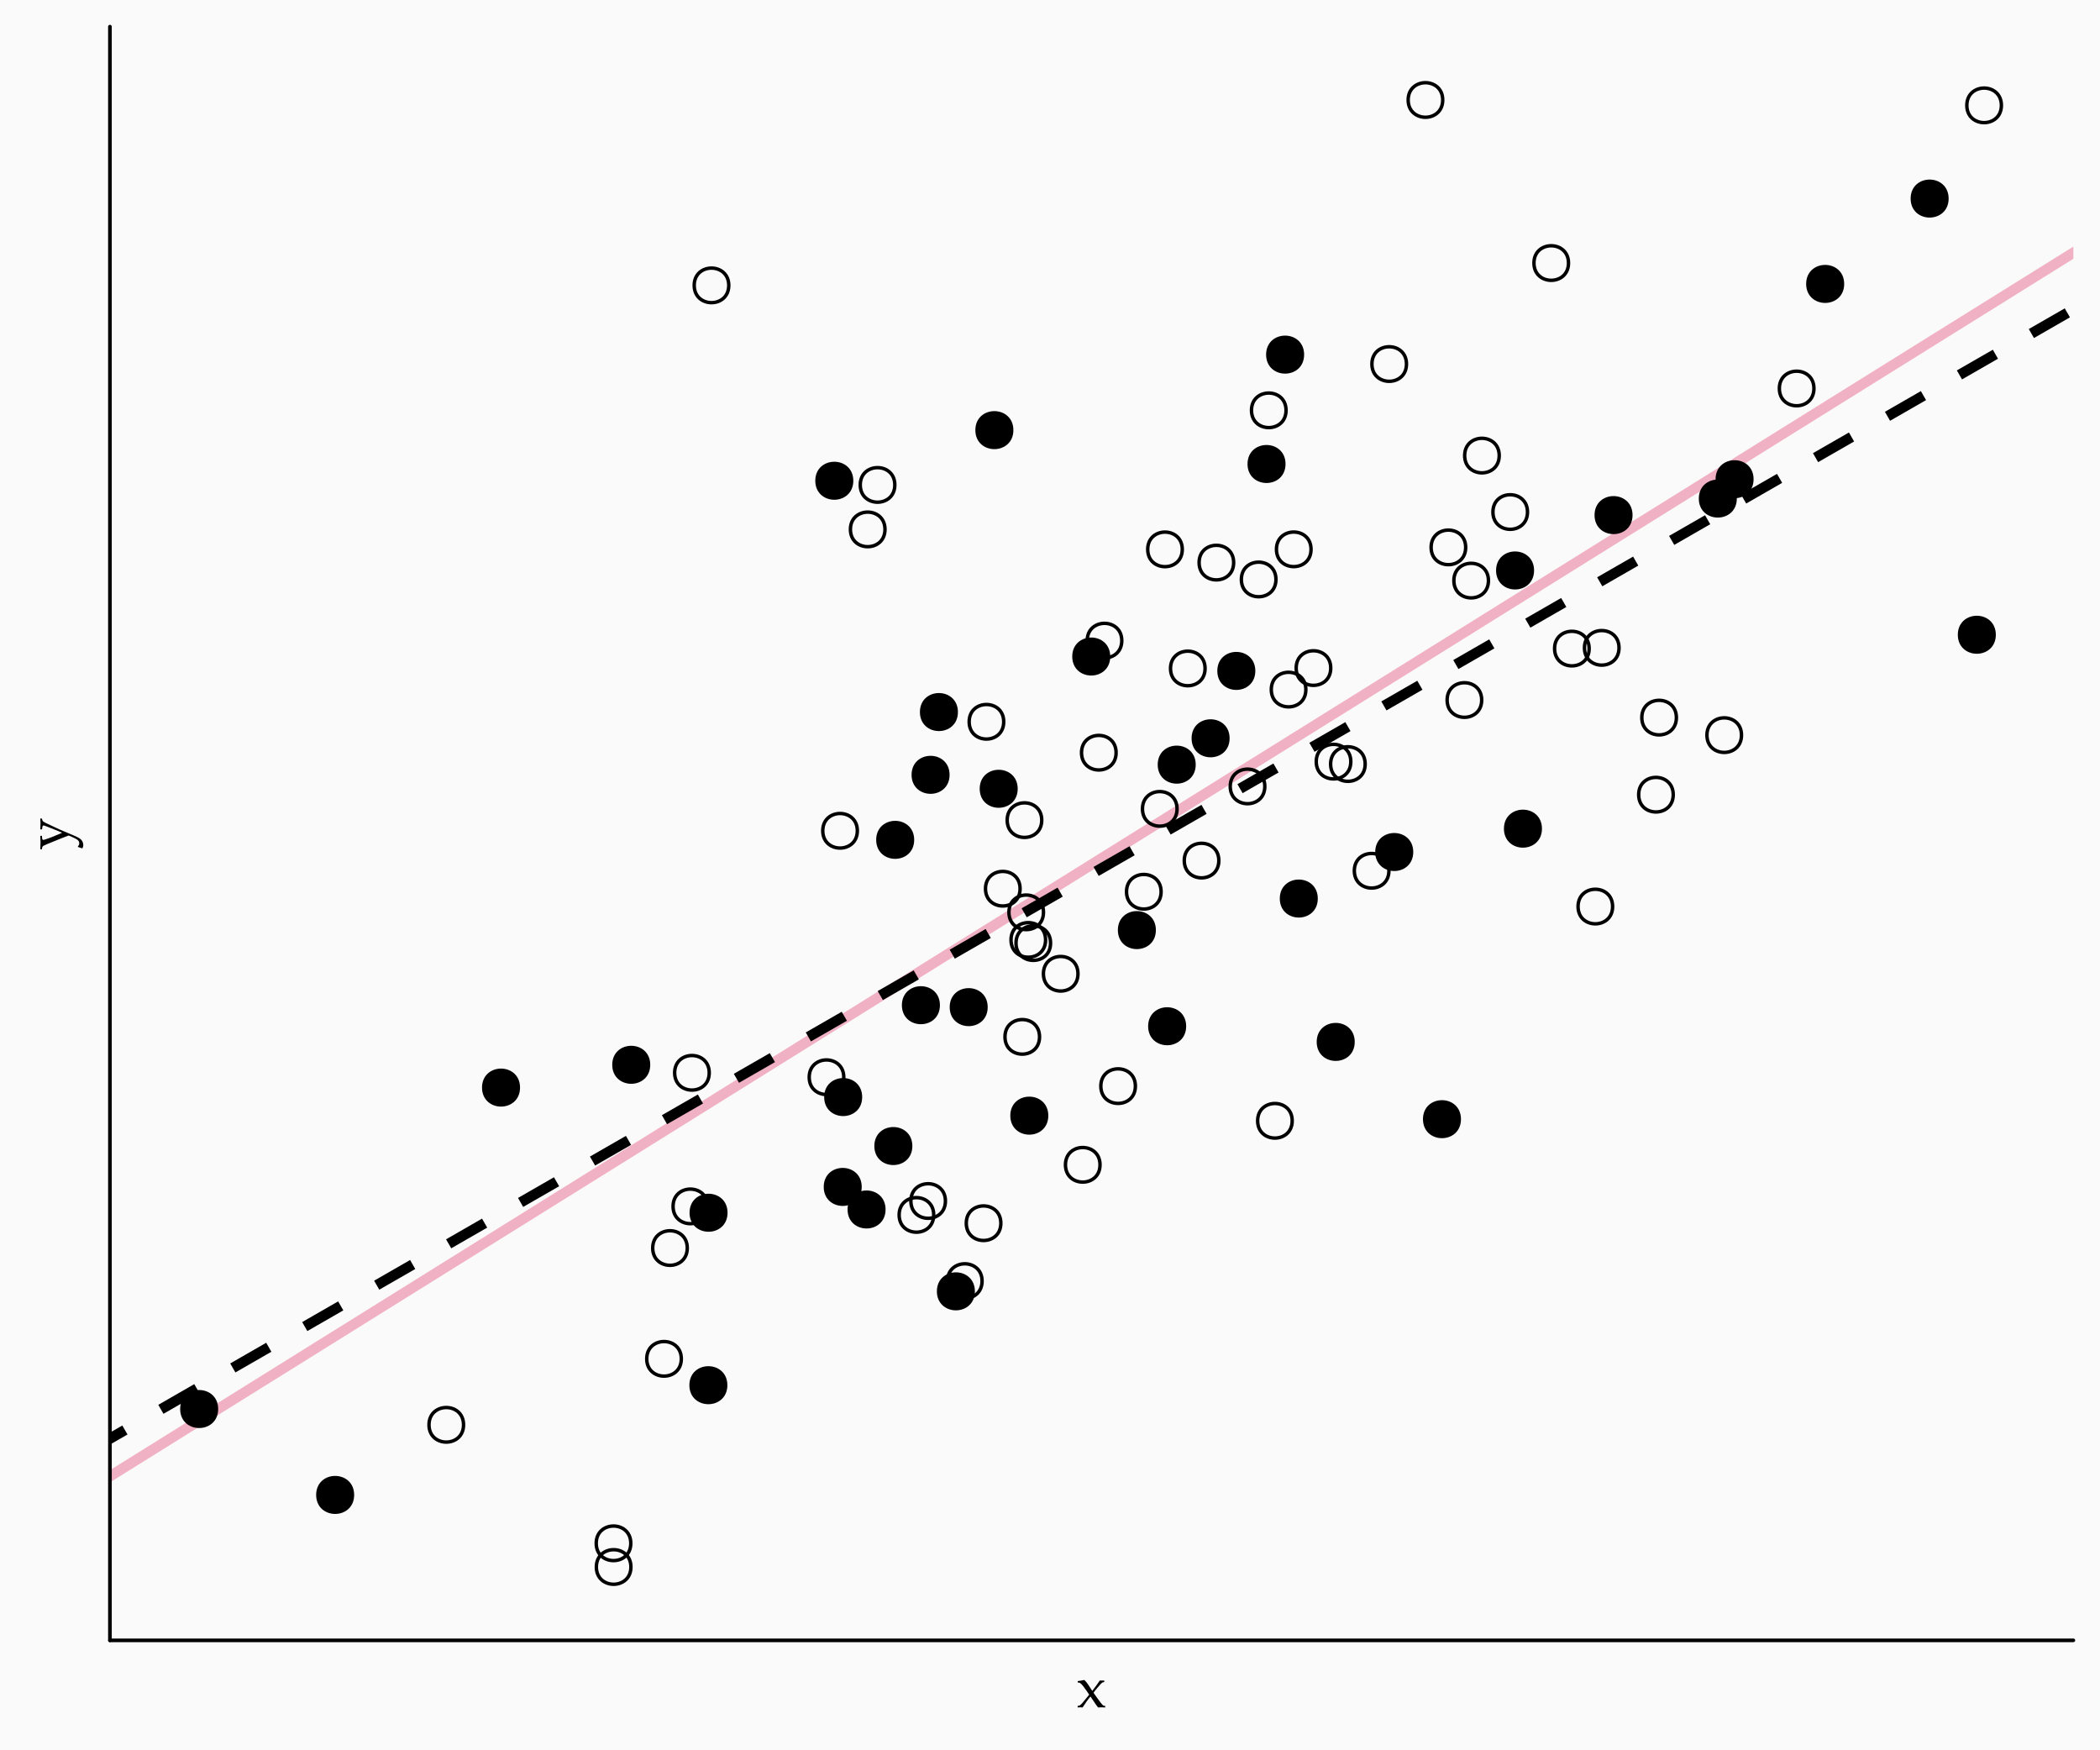 <?xml version="1.0" encoding="UTF-8"?>
<svg xmlns="http://www.w3.org/2000/svg" xmlns:xlink="http://www.w3.org/1999/xlink" width="432pt" height="360pt" viewBox="0 0 432 360" version="1.1">
<defs>
<g>
<symbol overflow="visible" id="glyph0-0">
<path style="stroke:none;" d="M 1.5 0 L 1.5 -7.5 L 7.5 -7.5 L 7.5 0 Z M 1.688 -0.188 L 7.312 -0.188 L 7.312 -7.312 L 1.688 -7.312 Z M 1.688 -0.188 "/>
</symbol>
<symbol overflow="visible" id="glyph0-1">
<path style="stroke:none;" d="M 0.219 0 L 0.219 -0.328 C 0.406 -0.328 0.551 -0.359 0.656 -0.422 C 0.789 -0.492 0.977 -0.672 1.219 -0.953 L 2.594 -2.625 L 2.094 -3.375 C 1.82 -3.77 1.562 -4.125 1.312 -4.438 C 1.062 -4.75 0.852 -4.953 0.688 -5.047 C 0.625 -5.086 0.551 -5.109 0.469 -5.109 C 0.438 -5.109 0.375 -5.102 0.281 -5.094 L 0.219 -5.422 C 0.664 -5.473 1.125 -5.551 1.594 -5.656 C 1.738 -5.52 1.875 -5.375 2 -5.219 C 2.219 -4.945 2.477 -4.57 2.781 -4.094 L 3.219 -3.406 L 3.578 -3.875 C 3.867 -4.238 4.27 -4.797 4.781 -5.547 C 4.988 -5.535 5.145 -5.531 5.25 -5.531 C 5.344 -5.531 5.488 -5.535 5.688 -5.547 L 5.688 -5.219 C 5.508 -5.207 5.379 -5.176 5.297 -5.125 C 5.117 -5 4.82 -4.688 4.406 -4.188 L 3.844 -3.516 L 3.484 -3.031 L 3.703 -2.703 C 3.797 -2.566 4.047 -2.219 4.453 -1.656 C 4.859 -1.094 5.148 -0.723 5.328 -0.547 C 5.41 -0.453 5.477 -0.391 5.531 -0.359 C 5.594 -0.336 5.711 -0.328 5.891 -0.328 L 5.891 0 C 5.609 -0.02 5.359 -0.031 5.141 -0.031 C 4.91 -0.031 4.672 -0.02 4.422 0 C 4.172 -0.312 3.945 -0.617 3.75 -0.922 L 2.859 -2.25 C 2.422 -1.75 1.879 -1 1.234 0 C 1.078 -0.02 0.906 -0.031 0.719 -0.031 C 0.539 -0.031 0.375 -0.02 0.219 0 Z M 0.219 0 "/>
</symbol>
<symbol overflow="visible" id="glyph1-0">
<path style="stroke:none;" d="M 0 -1.5 L -7.5 -1.5 L -7.5 -7.5 L 0 -7.5 Z M -0.188 -1.688 L -0.188 -7.312 L -7.312 -7.312 L -7.312 -1.688 Z M -0.188 -1.688 "/>
</symbol>
<symbol overflow="visible" id="glyph1-1">
<path style="stroke:none;" d="M 3.141 -0.266 L 2.234 -0.562 L 2.234 -0.703 C 2.297 -0.773 2.344 -0.836 2.375 -0.891 C 2.414 -0.941 2.445 -1 2.469 -1.062 C 2.488 -1.125 2.5 -1.211 2.5 -1.328 C 2.5 -1.453 2.473 -1.57 2.422 -1.688 C 2.367 -1.801 2.285 -1.906 2.172 -2 C 2.055 -2.102 1.859 -2.223 1.578 -2.359 C 1.16 -2.566 0.738 -2.754 0.312 -2.922 C -0.039 -2.797 -0.438 -2.645 -0.875 -2.469 L -3.188 -1.531 C -3.875 -1.258 -4.398 -1.035 -4.766 -0.859 C -4.91 -0.785 -5.008 -0.707 -5.062 -0.625 C -5.113 -0.551 -5.156 -0.375 -5.188 -0.094 L -5.516 -0.094 C -5.484 -0.582 -5.469 -1.062 -5.469 -1.531 C -5.469 -1.988 -5.484 -2.43 -5.516 -2.859 L -5.188 -2.859 C -5.156 -2.453 -5.129 -2.223 -5.109 -2.172 C -5.066 -2.066 -4.992 -2.016 -4.891 -2.016 C -4.828 -2.016 -4.695 -2.047 -4.5 -2.109 C -4.02 -2.266 -3.613 -2.41 -3.281 -2.547 L -2.359 -2.922 C -1.816 -3.141 -1.375 -3.328 -1.031 -3.484 L -1.719 -3.797 C -2 -3.91 -2.52 -4.117 -3.281 -4.422 C -4.051 -4.734 -4.523 -4.914 -4.703 -4.969 C -4.766 -4.977 -4.816 -4.984 -4.859 -4.984 C -4.93 -4.984 -4.988 -4.953 -5.031 -4.891 C -5.07 -4.836 -5.113 -4.602 -5.156 -4.188 L -5.516 -4.188 C -5.484 -4.645 -5.469 -5.047 -5.469 -5.391 C -5.469 -5.742 -5.484 -6.094 -5.516 -6.438 L -5.156 -6.375 C -5.145 -6.176 -5.098 -6.02 -5.016 -5.906 C -4.941 -5.801 -4.68 -5.641 -4.234 -5.422 C -3.785 -5.203 -2.906 -4.789 -1.594 -4.188 L 1.562 -2.844 C 2.07 -2.625 2.438 -2.43 2.656 -2.266 C 2.875 -2.109 3.039 -1.914 3.156 -1.688 C 3.27 -1.469 3.328 -1.227 3.328 -0.969 C 3.328 -0.832 3.312 -0.711 3.281 -0.609 C 3.25 -0.504 3.203 -0.391 3.141 -0.266 Z M 3.141 -0.266 "/>
</symbol>
</g>
<clipPath id="clip1">
  <path d="M 22.613 5.48 L 426.52 5.48 L 426.52 337.387 L 22.613 337.387 Z M 22.613 5.48 "/>
</clipPath>
<clipPath id="clip2">
  <path d="M 22.613 5.48 L 426.52 5.48 L 426.52 337.387 L 22.613 337.387 Z M 22.613 5.48 "/>
</clipPath>
</defs>
<g id="surface44">
<rect x="0" y="0" width="432" height="360" style="fill:rgb(100%,100%,100%);fill-opacity:1;stroke:none;"/>
<rect x="0" y="0" width="432" height="360" style="fill:rgb(98.039%,98.039%,98.039%);fill-opacity:1;stroke:none;"/>
<path style="fill:none;stroke-width:0.75;stroke-linecap:round;stroke-linejoin:round;stroke:rgb(98.039%,98.039%,98.039%);stroke-opacity:1;stroke-miterlimit:10;" d="M 0 360 L 432 360 L 432 0 L 0 0 Z M 0 360 "/>
<g clip-path="url(#clip1)" clip-rule="nonzero">
<path style="fill-rule:nonzero;fill:rgb(98.039%,98.039%,98.039%);fill-opacity:1;stroke-width:0.75;stroke-linecap:round;stroke-linejoin:round;stroke:rgb(98.039%,98.039%,98.039%);stroke-opacity:1;stroke-miterlimit:10;" d="M 22.613 337.387 L 426.52 337.387 L 426.52 5.48 L 22.613 5.48 Z M 22.613 337.387 "/>
<path style="fill:none;stroke-width:2.134;stroke-linecap:butt;stroke-linejoin:round;stroke:rgb(86.667%,2.745%,27.843%);stroke-opacity:0.298;stroke-miterlimit:10;" d="M -381.293 555.32 L 830.43 -199.703 "/>
</g>
<path style="fill-rule:nonzero;fill:rgb(0%,0%,0%);fill-opacity:1;stroke-width:0.709;stroke-linecap:round;stroke-linejoin:round;stroke:rgb(0%,0%,0%);stroke-opacity:1;stroke-miterlimit:10;" d="M 187.328 235.719 C 187.328 240.461 180.219 240.461 180.219 235.719 C 180.219 230.98 187.328 230.98 187.328 235.719 "/>
<path style="fill:none;stroke-width:0.709;stroke-linecap:round;stroke-linejoin:round;stroke:rgb(0%,0%,0%);stroke-opacity:1;stroke-miterlimit:10;" d="M 214.301 168.688 C 214.301 173.43 207.191 173.43 207.191 168.688 C 207.191 163.949 214.301 163.949 214.301 168.688 "/>
<path style="fill-rule:nonzero;fill:rgb(0%,0%,0%);fill-opacity:1;stroke-width:0.709;stroke-linecap:round;stroke-linejoin:round;stroke:rgb(0%,0%,0%);stroke-opacity:1;stroke-miterlimit:10;" d="M 360.383 98.566 C 360.383 103.305 353.273 103.305 353.273 98.566 C 353.273 93.824 360.383 93.824 360.383 98.566 "/>
<path style="fill:none;stroke-width:0.709;stroke-linecap:round;stroke-linejoin:round;stroke:rgb(0%,0%,0%);stroke-opacity:1;stroke-miterlimit:10;" d="M 238.855 183.414 C 238.855 188.156 231.742 188.156 231.742 183.414 C 231.742 178.676 238.855 178.676 238.855 183.414 "/>
<path style="fill-rule:nonzero;fill:rgb(0%,0%,0%);fill-opacity:1;stroke-width:0.709;stroke-linecap:round;stroke-linejoin:round;stroke:rgb(0%,0%,0%);stroke-opacity:1;stroke-miterlimit:10;" d="M 243.656 211.082 C 243.656 215.82 236.543 215.82 236.543 211.082 C 236.543 206.34 243.656 206.34 243.656 211.082 "/>
<path style="fill:none;stroke-width:0.709;stroke-linecap:round;stroke-linejoin:round;stroke:rgb(0%,0%,0%);stroke-opacity:1;stroke-miterlimit:10;" d="M 373.152 79.902 C 373.152 84.645 366.039 84.645 366.039 79.902 C 366.039 75.164 373.152 75.164 373.152 79.902 "/>
<path style="fill-rule:nonzero;fill:rgb(0%,0%,0%);fill-opacity:1;stroke-width:0.709;stroke-linecap:round;stroke-linejoin:round;stroke:rgb(0%,0%,0%);stroke-opacity:1;stroke-miterlimit:10;" d="M 270.734 184.816 C 270.734 189.555 263.625 189.555 263.625 184.816 C 263.625 180.074 270.734 180.074 270.734 184.816 "/>
<path style="fill:none;stroke-width:0.709;stroke-linecap:round;stroke-linejoin:round;stroke:rgb(0%,0%,0%);stroke-opacity:1;stroke-miterlimit:10;" d="M 129.789 322.301 C 129.789 327.039 122.68 327.039 122.68 322.301 C 122.68 317.559 129.789 317.559 129.789 322.301 "/>
<path style="fill-rule:nonzero;fill:rgb(0%,0%,0%);fill-opacity:1;stroke-width:0.709;stroke-linecap:round;stroke-linejoin:round;stroke:rgb(0%,0%,0%);stroke-opacity:1;stroke-miterlimit:10;" d="M 177.008 225.648 C 177.008 230.387 169.898 230.387 169.898 225.648 C 169.898 220.906 177.008 220.906 177.008 225.648 "/>
<path style="fill-rule:nonzero;fill:rgb(0%,0%,0%);fill-opacity:1;stroke-width:0.709;stroke-linecap:round;stroke-linejoin:round;stroke:rgb(0%,0%,0%);stroke-opacity:1;stroke-miterlimit:10;" d="M 196.703 146.457 C 196.703 151.199 189.594 151.199 189.594 146.457 C 189.594 141.715 196.703 141.715 196.703 146.457 "/>
<path style="fill:none;stroke-width:0.709;stroke-linecap:round;stroke-linejoin:round;stroke:rgb(0%,0%,0%);stroke-opacity:1;stroke-miterlimit:10;" d="M 333.055 133.25 C 333.055 137.992 325.945 137.992 325.945 133.25 C 325.945 128.512 333.055 128.512 333.055 133.25 "/>
<path style="fill:none;stroke-width:0.709;stroke-linecap:round;stroke-linejoin:round;stroke:rgb(0%,0%,0%);stroke-opacity:1;stroke-miterlimit:10;" d="M 262.48 119.184 C 262.48 123.922 255.367 123.922 255.367 119.184 C 255.367 114.441 262.48 114.441 262.48 119.184 "/>
<path style="fill:none;stroke-width:0.709;stroke-linecap:round;stroke-linejoin:round;stroke:rgb(0%,0%,0%);stroke-opacity:1;stroke-miterlimit:10;" d="M 265.824 230.527 C 265.824 235.266 258.715 235.266 258.715 230.527 C 258.715 225.785 265.824 225.785 265.824 230.527 "/>
<path style="fill:none;stroke-width:0.709;stroke-linecap:round;stroke-linejoin:round;stroke:rgb(0%,0%,0%);stroke-opacity:1;stroke-miterlimit:10;" d="M 242.137 166.371 C 242.137 171.109 235.023 171.109 235.023 166.371 C 235.023 161.629 242.137 161.629 242.137 166.371 "/>
<path style="fill-rule:nonzero;fill:rgb(0%,0%,0%);fill-opacity:1;stroke-width:0.709;stroke-linecap:round;stroke-linejoin:round;stroke:rgb(0%,0%,0%);stroke-opacity:1;stroke-miterlimit:10;" d="M 187.707 172.742 C 187.707 177.48 180.598 177.48 180.598 172.742 C 180.598 168 187.707 168 187.707 172.742 "/>
<path style="fill-rule:nonzero;fill:rgb(0%,0%,0%);fill-opacity:1;stroke-width:0.709;stroke-linecap:round;stroke-linejoin:round;stroke:rgb(0%,0%,0%);stroke-opacity:1;stroke-miterlimit:10;" d="M 379.02 58.398 C 379.02 63.137 371.906 63.137 371.906 58.398 C 371.906 53.656 379.02 53.656 379.02 58.398 "/>
<path style="fill:none;stroke-width:0.709;stroke-linecap:round;stroke-linejoin:round;stroke:rgb(0%,0%,0%);stroke-opacity:1;stroke-miterlimit:10;" d="M 273.75 137.41 C 273.75 142.148 266.641 142.148 266.641 137.41 C 266.641 132.668 273.75 132.668 273.75 137.41 "/>
<path style="fill-rule:nonzero;fill:rgb(0%,0%,0%);fill-opacity:1;stroke-width:0.709;stroke-linecap:round;stroke-linejoin:round;stroke:rgb(0%,0%,0%);stroke-opacity:1;stroke-miterlimit:10;" d="M 72.5 307.477 C 72.5 312.219 65.391 312.219 65.391 307.477 C 65.391 302.738 72.5 302.738 72.5 307.477 "/>
<path style="fill-rule:nonzero;fill:rgb(0%,0%,0%);fill-opacity:1;stroke-width:0.709;stroke-linecap:round;stroke-linejoin:round;stroke:rgb(0%,0%,0%);stroke-opacity:1;stroke-miterlimit:10;" d="M 290.371 175.242 C 290.371 179.984 283.258 179.984 283.258 175.242 C 283.258 170.504 290.371 170.504 290.371 175.242 "/>
<path style="fill:none;stroke-width:0.709;stroke-linecap:round;stroke-linejoin:round;stroke:rgb(0%,0%,0%);stroke-opacity:1;stroke-miterlimit:10;" d="M 194.488 247.027 C 194.488 251.766 187.379 251.766 187.379 247.027 C 187.379 242.285 194.488 242.285 194.488 247.027 "/>
<path style="fill:none;stroke-width:0.709;stroke-linecap:round;stroke-linejoin:round;stroke:rgb(0%,0%,0%);stroke-opacity:1;stroke-miterlimit:10;" d="M 145.898 220.656 C 145.898 225.395 138.785 225.395 138.785 220.656 C 138.785 215.914 145.898 215.914 145.898 220.656 "/>
<path style="fill-rule:nonzero;fill:rgb(0%,0%,0%);fill-opacity:1;stroke-width:0.709;stroke-linecap:round;stroke-linejoin:round;stroke:rgb(0%,0%,0%);stroke-opacity:1;stroke-miterlimit:10;" d="M 215.297 229.469 C 215.297 234.211 208.188 234.211 208.188 229.469 C 208.188 224.727 215.297 224.727 215.297 229.469 "/>
<path style="fill-rule:nonzero;fill:rgb(0%,0%,0%);fill-opacity:1;stroke-width:0.709;stroke-linecap:round;stroke-linejoin:round;stroke:rgb(0%,0%,0%);stroke-opacity:1;stroke-miterlimit:10;" d="M 149.312 249.438 C 149.312 254.18 142.203 254.18 142.203 249.438 C 142.203 244.699 149.312 244.699 149.312 249.438 "/>
<path style="fill:none;stroke-width:0.709;stroke-linecap:round;stroke-linejoin:round;stroke:rgb(0%,0%,0%);stroke-opacity:1;stroke-miterlimit:10;" d="M 173.574 221.566 C 173.574 226.309 166.465 226.309 166.465 221.566 C 166.465 216.824 173.574 216.824 173.574 221.566 "/>
<path style="fill:none;stroke-width:0.709;stroke-linecap:round;stroke-linejoin:round;stroke:rgb(0%,0%,0%);stroke-opacity:1;stroke-miterlimit:10;" d="M 182.055 108.887 C 182.055 113.629 174.945 113.629 174.945 108.887 C 174.945 104.148 182.055 104.148 182.055 108.887 "/>
<path style="fill:none;stroke-width:0.709;stroke-linecap:round;stroke-linejoin:round;stroke:rgb(0%,0%,0%);stroke-opacity:1;stroke-miterlimit:10;" d="M 95.359 293.059 C 95.359 297.797 88.25 297.797 88.25 293.059 C 88.25 288.316 95.359 288.316 95.359 293.059 "/>
<path style="fill:none;stroke-width:0.709;stroke-linecap:round;stroke-linejoin:round;stroke:rgb(0%,0%,0%);stroke-opacity:1;stroke-miterlimit:10;" d="M 301.512 112.586 C 301.512 117.328 294.402 117.328 294.402 112.586 C 294.402 107.848 301.512 107.848 301.512 112.586 "/>
<path style="fill-rule:nonzero;fill:rgb(0%,0%,0%);fill-opacity:1;stroke-width:0.709;stroke-linecap:round;stroke-linejoin:round;stroke:rgb(0%,0%,0%);stroke-opacity:1;stroke-miterlimit:10;" d="M 245.621 157.273 C 245.621 162.016 238.512 162.016 238.512 157.273 C 238.512 152.531 245.621 152.531 245.621 157.273 "/>
<path style="fill:none;stroke-width:0.709;stroke-linecap:round;stroke-linejoin:round;stroke:rgb(0%,0%,0%);stroke-opacity:1;stroke-miterlimit:10;" d="M 140.156 279.484 C 140.156 284.227 133.043 284.227 133.043 279.484 C 133.043 274.746 140.156 274.746 140.156 279.484 "/>
<path style="fill-rule:nonzero;fill:rgb(0%,0%,0%);fill-opacity:1;stroke-width:0.709;stroke-linecap:round;stroke-linejoin:round;stroke:rgb(0%,0%,0%);stroke-opacity:1;stroke-miterlimit:10;" d="M 335.484 105.949 C 335.484 110.688 328.375 110.688 328.375 105.949 C 328.375 101.207 335.484 101.207 335.484 105.949 "/>
<path style="fill-rule:nonzero;fill:rgb(0%,0%,0%);fill-opacity:1;stroke-width:0.709;stroke-linecap:round;stroke-linejoin:round;stroke:rgb(0%,0%,0%);stroke-opacity:1;stroke-miterlimit:10;" d="M 267.922 72.938 C 267.922 77.68 260.812 77.68 260.812 72.938 C 260.812 68.199 267.922 68.199 267.922 72.938 "/>
<path style="fill-rule:nonzero;fill:rgb(0%,0%,0%);fill-opacity:1;stroke-width:0.709;stroke-linecap:round;stroke-linejoin:round;stroke:rgb(0%,0%,0%);stroke-opacity:1;stroke-miterlimit:10;" d="M 209 162.238 C 209 166.977 201.891 166.977 201.891 162.238 C 201.891 157.496 209 157.496 209 162.238 "/>
<path style="fill:none;stroke-width:0.709;stroke-linecap:round;stroke-linejoin:round;stroke:rgb(0%,0%,0%);stroke-opacity:1;stroke-miterlimit:10;" d="M 306.195 119.418 C 306.195 124.16 299.082 124.16 299.082 119.418 C 299.082 114.68 306.195 114.68 306.195 119.418 "/>
<path style="fill:none;stroke-width:0.709;stroke-linecap:round;stroke-linejoin:round;stroke:rgb(0%,0%,0%);stroke-opacity:1;stroke-miterlimit:10;" d="M 304.805 143.984 C 304.805 148.723 297.695 148.723 297.695 143.984 C 297.695 139.242 304.805 139.242 304.805 143.984 "/>
<path style="fill-rule:nonzero;fill:rgb(0%,0%,0%);fill-opacity:1;stroke-width:0.709;stroke-linecap:round;stroke-linejoin:round;stroke:rgb(0%,0%,0%);stroke-opacity:1;stroke-miterlimit:10;" d="M 300.188 230.195 C 300.188 234.934 293.078 234.934 293.078 230.195 C 293.078 225.453 300.188 225.453 300.188 230.195 "/>
<path style="fill:none;stroke-width:0.709;stroke-linecap:round;stroke-linejoin:round;stroke:rgb(0%,0%,0%);stroke-opacity:1;stroke-miterlimit:10;" d="M 289.332 74.875 C 289.332 79.613 282.223 79.613 282.223 74.875 C 282.223 70.133 289.332 70.133 289.332 74.875 "/>
<path style="fill-rule:nonzero;fill:rgb(0%,0%,0%);fill-opacity:1;stroke-width:0.709;stroke-linecap:round;stroke-linejoin:round;stroke:rgb(0%,0%,0%);stroke-opacity:1;stroke-miterlimit:10;" d="M 278.332 214.301 C 278.332 219.043 271.219 219.043 271.219 214.301 C 271.219 209.562 278.332 209.562 278.332 214.301 "/>
<path style="fill-rule:nonzero;fill:rgb(0%,0%,0%);fill-opacity:1;stroke-width:0.709;stroke-linecap:round;stroke-linejoin:round;stroke:rgb(0%,0%,0%);stroke-opacity:1;stroke-miterlimit:10;" d="M 228.039 135.035 C 228.039 139.777 220.93 139.777 220.93 135.035 C 220.93 130.297 228.039 130.297 228.039 135.035 "/>
<path style="fill-rule:nonzero;fill:rgb(0%,0%,0%);fill-opacity:1;stroke-width:0.709;stroke-linecap:round;stroke-linejoin:round;stroke:rgb(0%,0%,0%);stroke-opacity:1;stroke-miterlimit:10;" d="M 208.113 88.469 C 208.113 93.211 201 93.211 201 88.469 C 201 83.73 208.113 83.73 208.113 88.469 "/>
<path style="fill:none;stroke-width:0.709;stroke-linecap:round;stroke-linejoin:round;stroke:rgb(0%,0%,0%);stroke-opacity:1;stroke-miterlimit:10;" d="M 202.027 263.492 C 202.027 268.234 194.918 268.234 194.918 263.492 C 194.918 258.754 202.027 258.754 202.027 263.492 "/>
<path style="fill:none;stroke-width:0.709;stroke-linecap:round;stroke-linejoin:round;stroke:rgb(0%,0%,0%);stroke-opacity:1;stroke-miterlimit:10;" d="M 176.367 170.875 C 176.367 175.617 169.254 175.617 169.254 170.875 C 169.254 166.137 176.367 166.137 176.367 170.875 "/>
<path style="fill:none;stroke-width:0.709;stroke-linecap:round;stroke-linejoin:round;stroke:rgb(0%,0%,0%);stroke-opacity:1;stroke-miterlimit:10;" d="M 216.117 193.977 C 216.117 198.715 209.008 198.715 209.008 193.977 C 209.008 189.234 216.117 189.234 216.117 193.977 "/>
<path style="fill:none;stroke-width:0.709;stroke-linecap:round;stroke-linejoin:round;stroke:rgb(0%,0%,0%);stroke-opacity:1;stroke-miterlimit:10;" d="M 129.762 317.43 C 129.762 322.172 122.652 322.172 122.652 317.43 C 122.652 312.691 129.762 312.691 129.762 317.43 "/>
<path style="fill-rule:nonzero;fill:rgb(0%,0%,0%);fill-opacity:1;stroke-width:0.709;stroke-linecap:round;stroke-linejoin:round;stroke:rgb(0%,0%,0%);stroke-opacity:1;stroke-miterlimit:10;" d="M 410.215 130.559 C 410.215 135.297 403.105 135.297 403.105 130.559 C 403.105 125.816 410.215 125.816 410.215 130.559 "/>
<path style="fill:none;stroke-width:0.709;stroke-linecap:round;stroke-linejoin:round;stroke:rgb(0%,0%,0%);stroke-opacity:1;stroke-miterlimit:10;" d="M 331.738 186.461 C 331.738 191.199 324.629 191.199 324.629 186.461 C 324.629 181.719 331.738 181.719 331.738 186.461 "/>
<path style="fill:none;stroke-width:0.709;stroke-linecap:round;stroke-linejoin:round;stroke:rgb(0%,0%,0%);stroke-opacity:1;stroke-miterlimit:10;" d="M 141.383 256.699 C 141.383 261.438 134.273 261.438 134.273 256.699 C 134.273 251.957 141.383 251.957 141.383 256.699 "/>
<path style="fill-rule:nonzero;fill:rgb(0%,0%,0%);fill-opacity:1;stroke-width:0.709;stroke-linecap:round;stroke-linejoin:round;stroke:rgb(0%,0%,0%);stroke-opacity:1;stroke-miterlimit:10;" d="M 200.195 265.605 C 200.195 270.344 193.086 270.344 193.086 265.605 C 193.086 260.863 200.195 260.863 200.195 265.605 "/>
<path style="fill-rule:nonzero;fill:rgb(0%,0%,0%);fill-opacity:1;stroke-width:0.709;stroke-linecap:round;stroke-linejoin:round;stroke:rgb(0%,0%,0%);stroke-opacity:1;stroke-miterlimit:10;" d="M 194.988 159.367 C 194.988 164.109 187.879 164.109 187.879 159.367 C 187.879 154.629 194.988 154.629 194.988 159.367 "/>
<path style="fill:none;stroke-width:0.709;stroke-linecap:round;stroke-linejoin:round;stroke:rgb(0%,0%,0%);stroke-opacity:1;stroke-miterlimit:10;" d="M 296.789 20.566 C 296.789 25.305 289.68 25.305 289.68 20.566 C 289.68 15.824 296.789 15.824 296.789 20.566 "/>
<path style="fill:none;stroke-width:0.709;stroke-linecap:round;stroke-linejoin:round;stroke:rgb(0%,0%,0%);stroke-opacity:1;stroke-miterlimit:10;" d="M 226.289 239.578 C 226.289 244.32 219.18 244.32 219.18 239.578 C 219.18 234.84 226.289 234.84 226.289 239.578 "/>
<path style="fill:none;stroke-width:0.709;stroke-linecap:round;stroke-linejoin:round;stroke:rgb(0%,0%,0%);stroke-opacity:1;stroke-miterlimit:10;" d="M 253.781 115.715 C 253.781 120.457 246.672 120.457 246.672 115.715 C 246.672 110.977 253.781 110.977 253.781 115.715 "/>
<path style="fill:none;stroke-width:0.709;stroke-linecap:round;stroke-linejoin:round;stroke:rgb(0%,0%,0%);stroke-opacity:1;stroke-miterlimit:10;" d="M 230.766 131.766 C 230.766 136.508 223.656 136.508 223.656 131.766 C 223.656 127.023 230.766 127.023 230.766 131.766 "/>
<path style="fill:none;stroke-width:0.709;stroke-linecap:round;stroke-linejoin:round;stroke:rgb(0%,0%,0%);stroke-opacity:1;stroke-miterlimit:10;" d="M 229.598 154.816 C 229.598 159.555 222.484 159.555 222.484 154.816 C 222.484 150.074 229.598 150.074 229.598 154.816 "/>
<path style="fill:none;stroke-width:0.709;stroke-linecap:round;stroke-linejoin:round;stroke:rgb(0%,0%,0%);stroke-opacity:1;stroke-miterlimit:10;" d="M 344.859 147.598 C 344.859 152.34 337.746 152.34 337.746 147.598 C 337.746 142.859 344.859 142.859 344.859 147.598 "/>
<path style="fill:none;stroke-width:0.709;stroke-linecap:round;stroke-linejoin:round;stroke:rgb(0%,0%,0%);stroke-opacity:1;stroke-miterlimit:10;" d="M 214.66 187.648 C 214.66 192.391 207.551 192.391 207.551 187.648 C 207.551 182.91 214.66 182.91 214.66 187.648 "/>
<path style="fill-rule:nonzero;fill:rgb(0%,0%,0%);fill-opacity:1;stroke-width:0.709;stroke-linecap:round;stroke-linejoin:round;stroke:rgb(0%,0%,0%);stroke-opacity:1;stroke-miterlimit:10;" d="M 356.934 102.547 C 356.934 107.285 349.824 107.285 349.824 102.547 C 349.824 97.805 356.934 97.805 356.934 102.547 "/>
<path style="fill-rule:nonzero;fill:rgb(0%,0%,0%);fill-opacity:1;stroke-width:0.709;stroke-linecap:round;stroke-linejoin:round;stroke:rgb(0%,0%,0%);stroke-opacity:1;stroke-miterlimit:10;" d="M 106.625 223.695 C 106.625 228.438 99.512 228.438 99.512 223.695 C 99.512 218.957 106.625 218.957 106.625 223.695 "/>
<path style="fill:none;stroke-width:0.709;stroke-linecap:round;stroke-linejoin:round;stroke:rgb(0%,0%,0%);stroke-opacity:1;stroke-miterlimit:10;" d="M 280.836 157.152 C 280.836 161.891 273.727 161.891 273.727 157.152 C 273.727 152.41 280.836 152.41 280.836 157.152 "/>
<path style="fill:none;stroke-width:0.709;stroke-linecap:round;stroke-linejoin:round;stroke:rgb(0%,0%,0%);stroke-opacity:1;stroke-miterlimit:10;" d="M 243.211 112.996 C 243.211 117.738 236.102 117.738 236.102 112.996 C 236.102 108.258 243.211 108.258 243.211 112.996 "/>
<path style="fill:none;stroke-width:0.709;stroke-linecap:round;stroke-linejoin:round;stroke:rgb(0%,0%,0%);stroke-opacity:1;stroke-miterlimit:10;" d="M 250.73 177.004 C 250.73 181.746 243.621 181.746 243.621 177.004 C 243.621 172.266 250.73 172.266 250.73 177.004 "/>
<path style="fill-rule:nonzero;fill:rgb(0%,0%,0%);fill-opacity:1;stroke-width:0.709;stroke-linecap:round;stroke-linejoin:round;stroke:rgb(0%,0%,0%);stroke-opacity:1;stroke-miterlimit:10;" d="M 264.098 95.434 C 264.098 100.176 256.988 100.176 256.988 95.434 C 256.988 90.695 264.098 90.695 264.098 95.434 "/>
<path style="fill:none;stroke-width:0.709;stroke-linecap:round;stroke-linejoin:round;stroke:rgb(0%,0%,0%);stroke-opacity:1;stroke-miterlimit:10;" d="M 192.078 249.887 C 192.078 254.625 184.965 254.625 184.965 249.887 C 184.965 245.145 192.078 245.145 192.078 249.887 "/>
<path style="fill:none;stroke-width:0.709;stroke-linecap:round;stroke-linejoin:round;stroke:rgb(0%,0%,0%);stroke-opacity:1;stroke-miterlimit:10;" d="M 205.887 251.59 C 205.887 256.332 198.777 256.332 198.777 251.59 C 198.777 246.852 205.887 246.852 205.887 251.59 "/>
<path style="fill:none;stroke-width:0.709;stroke-linecap:round;stroke-linejoin:round;stroke:rgb(0%,0%,0%);stroke-opacity:1;stroke-miterlimit:10;" d="M 149.918 58.695 C 149.918 63.438 142.809 63.438 142.809 58.695 C 142.809 53.957 149.918 53.957 149.918 58.695 "/>
<path style="fill:none;stroke-width:0.709;stroke-linecap:round;stroke-linejoin:round;stroke:rgb(0%,0%,0%);stroke-opacity:1;stroke-miterlimit:10;" d="M 145.574 248.133 C 145.574 252.871 138.461 252.871 138.461 248.133 C 138.461 243.391 145.574 243.391 145.574 248.133 "/>
<path style="fill-rule:nonzero;fill:rgb(0%,0%,0%);fill-opacity:1;stroke-width:0.709;stroke-linecap:round;stroke-linejoin:round;stroke:rgb(0%,0%,0%);stroke-opacity:1;stroke-miterlimit:10;" d="M 257.883 137.996 C 257.883 142.734 250.773 142.734 250.773 137.996 C 250.773 133.254 257.883 133.254 257.883 137.996 "/>
<path style="fill:none;stroke-width:0.709;stroke-linecap:round;stroke-linejoin:round;stroke:rgb(0%,0%,0%);stroke-opacity:1;stroke-miterlimit:10;" d="M 269.699 112.988 C 269.699 117.727 262.586 117.727 262.586 112.988 C 262.586 108.246 269.699 108.246 269.699 112.988 "/>
<path style="fill-rule:nonzero;fill:rgb(0%,0%,0%);fill-opacity:1;stroke-width:0.709;stroke-linecap:round;stroke-linejoin:round;stroke:rgb(0%,0%,0%);stroke-opacity:1;stroke-miterlimit:10;" d="M 237.426 191.305 C 237.426 196.043 230.316 196.043 230.316 191.305 C 230.316 186.562 237.426 186.562 237.426 191.305 "/>
<path style="fill:none;stroke-width:0.709;stroke-linecap:round;stroke-linejoin:round;stroke:rgb(0%,0%,0%);stroke-opacity:1;stroke-miterlimit:10;" d="M 308.41 93.703 C 308.41 98.445 301.301 98.445 301.301 93.703 C 301.301 88.965 308.41 88.965 308.41 93.703 "/>
<path style="fill-rule:nonzero;fill:rgb(0%,0%,0%);fill-opacity:1;stroke-width:0.709;stroke-linecap:round;stroke-linejoin:round;stroke:rgb(0%,0%,0%);stroke-opacity:1;stroke-miterlimit:10;" d="M 400.508 40.844 C 400.508 45.582 393.398 45.582 393.398 40.844 C 393.398 36.102 400.508 36.102 400.508 40.844 "/>
<path style="fill-rule:nonzero;fill:rgb(0%,0%,0%);fill-opacity:1;stroke-width:0.709;stroke-linecap:round;stroke-linejoin:round;stroke:rgb(0%,0%,0%);stroke-opacity:1;stroke-miterlimit:10;" d="M 193 206.75 C 193 211.492 185.887 211.492 185.887 206.75 C 185.887 202.012 193 202.012 193 206.75 "/>
<path style="fill-rule:nonzero;fill:rgb(0%,0%,0%);fill-opacity:1;stroke-width:0.709;stroke-linecap:round;stroke-linejoin:round;stroke:rgb(0%,0%,0%);stroke-opacity:1;stroke-miterlimit:10;" d="M 44.527 289.812 C 44.527 294.551 37.418 294.551 37.418 289.812 C 37.418 285.07 44.527 285.07 44.527 289.812 "/>
<path style="fill-rule:nonzero;fill:rgb(0%,0%,0%);fill-opacity:1;stroke-width:0.709;stroke-linecap:round;stroke-linejoin:round;stroke:rgb(0%,0%,0%);stroke-opacity:1;stroke-miterlimit:10;" d="M 315.227 117.336 C 315.227 122.074 308.117 122.074 308.117 117.336 C 308.117 112.594 315.227 112.594 315.227 117.336 "/>
<path style="fill-rule:nonzero;fill:rgb(0%,0%,0%);fill-opacity:1;stroke-width:0.709;stroke-linecap:round;stroke-linejoin:round;stroke:rgb(0%,0%,0%);stroke-opacity:1;stroke-miterlimit:10;" d="M 175.184 98.879 C 175.184 103.621 168.07 103.621 168.07 98.879 C 168.07 94.141 175.184 94.141 175.184 98.879 "/>
<path style="fill-rule:nonzero;fill:rgb(0%,0%,0%);fill-opacity:1;stroke-width:0.709;stroke-linecap:round;stroke-linejoin:round;stroke:rgb(0%,0%,0%);stroke-opacity:1;stroke-miterlimit:10;" d="M 176.914 244.129 C 176.914 248.867 169.805 248.867 169.805 244.129 C 169.805 239.387 176.914 239.387 176.914 244.129 "/>
<path style="fill-rule:nonzero;fill:rgb(0%,0%,0%);fill-opacity:1;stroke-width:0.709;stroke-linecap:round;stroke-linejoin:round;stroke:rgb(0%,0%,0%);stroke-opacity:1;stroke-miterlimit:10;" d="M 316.848 170.441 C 316.848 175.18 309.734 175.18 309.734 170.441 C 309.734 165.699 316.848 165.699 316.848 170.441 "/>
<path style="fill:none;stroke-width:0.709;stroke-linecap:round;stroke-linejoin:round;stroke:rgb(0%,0%,0%);stroke-opacity:1;stroke-miterlimit:10;" d="M 209.844 182.789 C 209.844 187.531 202.73 187.531 202.73 182.789 C 202.73 178.051 209.844 178.051 209.844 182.789 "/>
<path style="fill-rule:nonzero;fill:rgb(0%,0%,0%);fill-opacity:1;stroke-width:0.709;stroke-linecap:round;stroke-linejoin:round;stroke:rgb(0%,0%,0%);stroke-opacity:1;stroke-miterlimit:10;" d="M 133.41 219.008 C 133.41 223.75 126.301 223.75 126.301 219.008 C 126.301 214.27 133.41 214.27 133.41 219.008 "/>
<path style="fill:none;stroke-width:0.709;stroke-linecap:round;stroke-linejoin:round;stroke:rgb(0%,0%,0%);stroke-opacity:1;stroke-miterlimit:10;" d="M 247.902 137.488 C 247.902 142.227 240.793 142.227 240.793 137.488 C 240.793 132.746 247.902 132.746 247.902 137.488 "/>
<path style="fill:none;stroke-width:0.709;stroke-linecap:round;stroke-linejoin:round;stroke:rgb(0%,0%,0%);stroke-opacity:1;stroke-miterlimit:10;" d="M 221.754 200.285 C 221.754 205.023 214.645 205.023 214.645 200.285 C 214.645 195.543 221.754 195.543 221.754 200.285 "/>
<path style="fill:none;stroke-width:0.709;stroke-linecap:round;stroke-linejoin:round;stroke:rgb(0%,0%,0%);stroke-opacity:1;stroke-miterlimit:10;" d="M 233.566 223.395 C 233.566 228.137 226.457 228.137 226.457 223.395 C 226.457 218.656 233.566 218.656 233.566 223.395 "/>
<path style="fill:none;stroke-width:0.709;stroke-linecap:round;stroke-linejoin:round;stroke:rgb(0%,0%,0%);stroke-opacity:1;stroke-miterlimit:10;" d="M 264.559 84.395 C 264.559 89.137 257.449 89.137 257.449 84.395 C 257.449 79.656 264.559 79.656 264.559 84.395 "/>
<path style="fill-rule:nonzero;fill:rgb(0%,0%,0%);fill-opacity:1;stroke-width:0.709;stroke-linecap:round;stroke-linejoin:round;stroke:rgb(0%,0%,0%);stroke-opacity:1;stroke-miterlimit:10;" d="M 202.828 207.152 C 202.828 211.891 195.719 211.891 195.719 207.152 C 195.719 202.41 202.828 202.41 202.828 207.152 "/>
<path style="fill:none;stroke-width:0.709;stroke-linecap:round;stroke-linejoin:round;stroke:rgb(0%,0%,0%);stroke-opacity:1;stroke-miterlimit:10;" d="M 285.719 179.102 C 285.719 183.84 278.605 183.84 278.605 179.102 C 278.605 174.359 285.719 174.359 285.719 179.102 "/>
<path style="fill:none;stroke-width:0.709;stroke-linecap:round;stroke-linejoin:round;stroke:rgb(0%,0%,0%);stroke-opacity:1;stroke-miterlimit:10;" d="M 215.09 193.324 C 215.09 198.066 207.98 198.066 207.98 193.324 C 207.98 188.586 215.09 188.586 215.09 193.324 "/>
<path style="fill:none;stroke-width:0.709;stroke-linecap:round;stroke-linejoin:round;stroke:rgb(0%,0%,0%);stroke-opacity:1;stroke-miterlimit:10;" d="M 260.191 161.754 C 260.191 166.492 253.078 166.492 253.078 161.754 C 253.078 157.012 260.191 157.012 260.191 161.754 "/>
<path style="fill:none;stroke-width:0.709;stroke-linecap:round;stroke-linejoin:round;stroke:rgb(0%,0%,0%);stroke-opacity:1;stroke-miterlimit:10;" d="M 322.664 54.102 C 322.664 58.844 315.555 58.844 315.555 54.102 C 315.555 49.363 322.664 49.363 322.664 54.102 "/>
<path style="fill:none;stroke-width:0.709;stroke-linecap:round;stroke-linejoin:round;stroke:rgb(0%,0%,0%);stroke-opacity:1;stroke-miterlimit:10;" d="M 268.633 141.836 C 268.633 146.574 261.523 146.574 261.523 141.836 C 261.523 137.094 268.633 137.094 268.633 141.836 "/>
<path style="fill:none;stroke-width:0.709;stroke-linecap:round;stroke-linejoin:round;stroke:rgb(0%,0%,0%);stroke-opacity:1;stroke-miterlimit:10;" d="M 206.48 148.457 C 206.48 153.199 199.371 153.199 199.371 148.457 C 199.371 143.719 206.48 143.719 206.48 148.457 "/>
<path style="fill:none;stroke-width:0.709;stroke-linecap:round;stroke-linejoin:round;stroke:rgb(0%,0%,0%);stroke-opacity:1;stroke-miterlimit:10;" d="M 326.91 133.402 C 326.91 138.145 319.801 138.145 319.801 133.402 C 319.801 128.664 326.91 128.664 326.91 133.402 "/>
<path style="fill:none;stroke-width:0.709;stroke-linecap:round;stroke-linejoin:round;stroke:rgb(0%,0%,0%);stroke-opacity:1;stroke-miterlimit:10;" d="M 314.227 105.316 C 314.227 110.055 307.117 110.055 307.117 105.316 C 307.117 100.574 314.227 100.574 314.227 105.316 "/>
<path style="fill:none;stroke-width:0.709;stroke-linecap:round;stroke-linejoin:round;stroke:rgb(0%,0%,0%);stroke-opacity:1;stroke-miterlimit:10;" d="M 277.879 156.656 C 277.879 161.395 270.77 161.395 270.77 156.656 C 270.77 151.914 277.879 151.914 277.879 156.656 "/>
<path style="fill-rule:nonzero;fill:rgb(0%,0%,0%);fill-opacity:1;stroke-width:0.709;stroke-linecap:round;stroke-linejoin:round;stroke:rgb(0%,0%,0%);stroke-opacity:1;stroke-miterlimit:10;" d="M 252.594 151.855 C 252.594 156.594 245.48 156.594 245.48 151.855 C 245.48 147.113 252.594 147.113 252.594 151.855 "/>
<path style="fill-rule:nonzero;fill:rgb(0%,0%,0%);fill-opacity:1;stroke-width:0.709;stroke-linecap:round;stroke-linejoin:round;stroke:rgb(0%,0%,0%);stroke-opacity:1;stroke-miterlimit:10;" d="M 181.82 248.766 C 181.82 253.508 174.711 253.508 174.711 248.766 C 174.711 244.027 181.82 244.027 181.82 248.766 "/>
<path style="fill:none;stroke-width:0.709;stroke-linecap:round;stroke-linejoin:round;stroke:rgb(0%,0%,0%);stroke-opacity:1;stroke-miterlimit:10;" d="M 344.207 163.453 C 344.207 168.191 337.098 168.191 337.098 163.453 C 337.098 158.711 344.207 158.711 344.207 163.453 "/>
<path style="fill:none;stroke-width:0.709;stroke-linecap:round;stroke-linejoin:round;stroke:rgb(0%,0%,0%);stroke-opacity:1;stroke-miterlimit:10;" d="M 184.078 99.738 C 184.078 104.48 176.969 104.48 176.969 99.738 C 176.969 95 184.078 95 184.078 99.738 "/>
<path style="fill:none;stroke-width:0.709;stroke-linecap:round;stroke-linejoin:round;stroke:rgb(0%,0%,0%);stroke-opacity:1;stroke-miterlimit:10;" d="M 411.715 21.672 C 411.715 26.41 404.605 26.41 404.605 21.672 C 404.605 16.93 411.715 16.93 411.715 21.672 "/>
<path style="fill:none;stroke-width:0.709;stroke-linecap:round;stroke-linejoin:round;stroke:rgb(0%,0%,0%);stroke-opacity:1;stroke-miterlimit:10;" d="M 358.25 151.203 C 358.25 155.945 351.141 155.945 351.141 151.203 C 351.141 146.465 358.25 146.465 358.25 151.203 "/>
<path style="fill:none;stroke-width:0.709;stroke-linecap:round;stroke-linejoin:round;stroke:rgb(0%,0%,0%);stroke-opacity:1;stroke-miterlimit:10;" d="M 213.848 213.262 C 213.848 218.004 206.738 218.004 206.738 213.262 C 206.738 208.523 213.848 208.523 213.848 213.262 "/>
<path style="fill-rule:nonzero;fill:rgb(0%,0%,0%);fill-opacity:1;stroke-width:0.709;stroke-linecap:round;stroke-linejoin:round;stroke:rgb(0%,0%,0%);stroke-opacity:1;stroke-miterlimit:10;" d="M 149.277 284.91 C 149.277 289.648 142.168 289.648 142.168 284.91 C 142.168 280.168 149.277 280.168 149.277 284.91 "/>
<g clip-path="url(#clip2)" clip-rule="nonzero">
<path style="fill:none;stroke-width:2.134;stroke-linecap:butt;stroke-linejoin:round;stroke:rgb(0%,0%,0%);stroke-opacity:1;stroke-dasharray:8.536,8.536;stroke-miterlimit:10;" d="M -381.293 528.16 L 830.43 -168.629 "/>
</g>
<path style="fill:none;stroke-width:0.75;stroke-linecap:round;stroke-linejoin:round;stroke:rgb(0%,0%,0%);stroke-opacity:1;stroke-miterlimit:10;" d="M 22.613 337.387 L 22.613 5.48 "/>
<path style="fill:none;stroke-width:0.75;stroke-linecap:round;stroke-linejoin:round;stroke:rgb(0%,0%,0%);stroke-opacity:1;stroke-miterlimit:10;" d="M 22.613 337.387 L 426.52 337.387 "/>
<g style="fill:rgb(0%,0%,0%);fill-opacity:1;">
  <use xlink:href="#glyph0-1" x="221.469" y="351.191"/>
</g>
<g style="fill:rgb(0%,0%,0%);fill-opacity:1;">
  <use xlink:href="#glyph1-1" x="13.805" y="174.77"/>
</g>
</g>
</svg>
